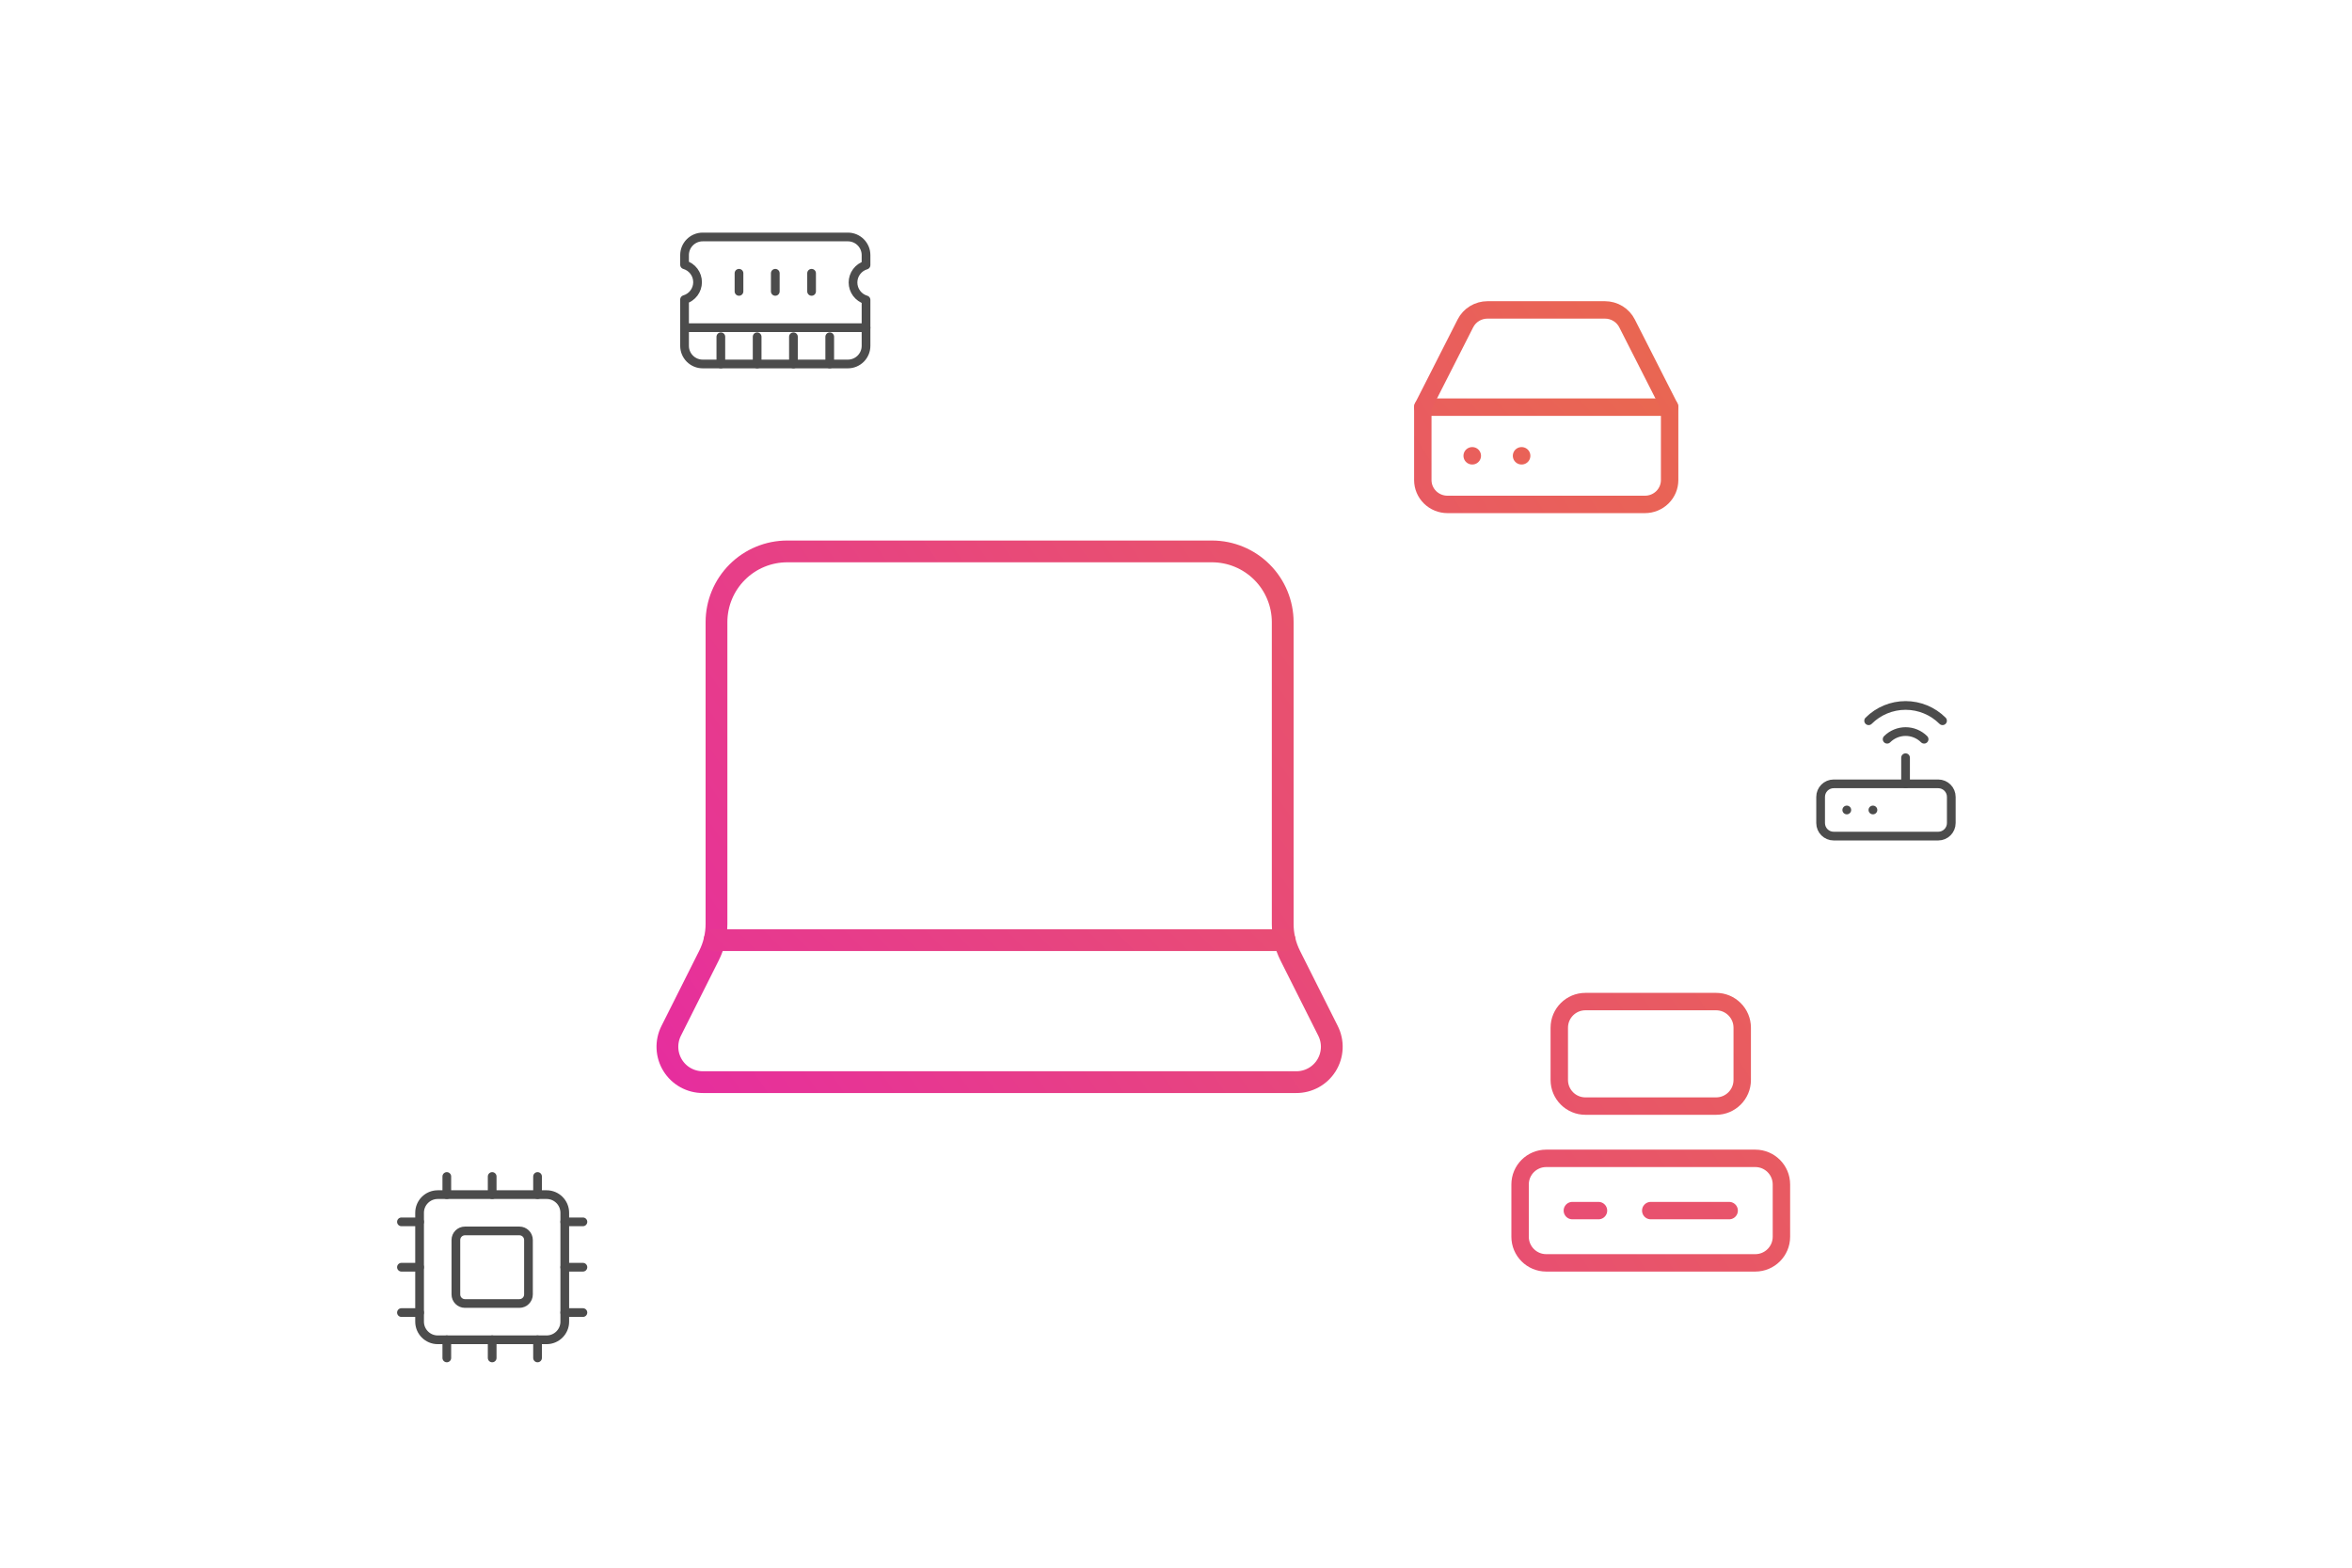 <svg width="540" height="360" viewBox="0 0 540 360" fill="none" xmlns="http://www.w3.org/2000/svg">
<path d="M394 230H364C360.686 230 358 232.686 358 236V248C358 251.314 360.686 254 364 254H394C397.314 254 400 251.314 400 248V236C400 232.686 397.314 230 394 230Z" stroke="url(#paint0_linear_618_107)" stroke-width="4" stroke-linecap="round" stroke-linejoin="round"/>
<path d="M403 266H355C351.686 266 349 268.686 349 272V284C349 287.314 351.686 290 355 290H403C406.314 290 409 287.314 409 284V272C409 268.686 406.314 266 403 266Z" stroke="url(#paint1_linear_618_107)" stroke-width="4" stroke-linecap="round" stroke-linejoin="round"/>
<path d="M361 278H367" stroke="url(#paint2_linear_618_107)" stroke-width="4" stroke-linecap="round" stroke-linejoin="round"/>
<path d="M379 278H397" stroke="url(#paint3_linear_618_107)" stroke-width="4" stroke-linecap="round" stroke-linejoin="round"/>
<path d="M383.333 93.5H326.667" stroke="url(#paint4_linear_618_107)" stroke-width="4" stroke-linecap="round" stroke-linejoin="round"/>
<path d="M336.442 74.265L326.667 93.5V110.25C326.667 111.731 327.264 113.151 328.326 114.198C329.389 115.245 330.831 115.833 332.333 115.833H377.667C379.17 115.833 380.611 115.245 381.674 114.198C382.736 113.151 383.333 111.731 383.333 110.25V93.5L373.558 74.265C373.089 73.335 372.366 72.552 371.47 72.005C370.574 71.457 369.541 71.167 368.487 71.167H341.513C340.459 71.167 339.426 71.457 338.53 72.005C337.634 72.552 336.911 73.335 336.442 74.265Z" stroke="url(#paint5_linear_618_107)" stroke-width="4" stroke-linecap="round" stroke-linejoin="round"/>
<path d="M338 104.667H338.027" stroke="url(#paint6_linear_618_107)" stroke-width="4" stroke-linecap="round" stroke-linejoin="round"/>
<path d="M349.333 104.667H349.361" stroke="url(#paint7_linear_618_107)" stroke-width="4" stroke-linecap="round" stroke-linejoin="round"/>
<path d="M278.25 126.625C282.56 126.625 286.693 128.337 289.74 131.385C292.788 134.432 294.5 138.565 294.5 142.875V212.149C294.499 214.679 295.089 217.175 296.222 219.437L304.9 236.719C305.526 237.962 305.823 239.345 305.761 240.735C305.699 242.126 305.282 243.477 304.548 244.66C303.813 245.843 302.788 246.817 301.569 247.489C300.35 248.162 298.979 248.51 297.587 248.5H161.412C160.021 248.51 158.65 248.162 157.431 247.489C156.212 246.817 155.186 245.843 154.452 244.66C153.718 243.477 153.3 242.126 153.239 240.735C153.177 239.345 153.474 237.962 154.1 236.719L162.777 219.437C163.911 217.175 164.501 214.679 164.5 212.149V142.875C164.5 138.565 166.212 134.432 169.259 131.385C172.307 128.337 176.44 126.625 180.75 126.625H278.25Z" stroke="url(#paint8_linear_618_107)" stroke-width="5" stroke-linecap="round" stroke-linejoin="round"/>
<path d="M294.939 215.894H164.061" stroke="url(#paint9_linear_618_107)" stroke-width="5" stroke-linecap="round" stroke-linejoin="round"/>
<path d="M113 307.667V311.833" stroke="#4C4C4C" stroke-width="2" stroke-linecap="round" stroke-linejoin="round"/>
<path d="M113 270.167V274.333" stroke="#4C4C4C" stroke-width="2" stroke-linecap="round" stroke-linejoin="round"/>
<path d="M123.417 307.667V311.833" stroke="#4C4C4C" stroke-width="2" stroke-linecap="round" stroke-linejoin="round"/>
<path d="M123.417 270.167V274.333" stroke="#4C4C4C" stroke-width="2" stroke-linecap="round" stroke-linejoin="round"/>
<path d="M92.167 291H96.333" stroke="#4C4C4C" stroke-width="2" stroke-linecap="round" stroke-linejoin="round"/>
<path d="M92.167 301.417H96.333" stroke="#4C4C4C" stroke-width="2" stroke-linecap="round" stroke-linejoin="round"/>
<path d="M92.167 280.583H96.333" stroke="#4C4C4C" stroke-width="2" stroke-linecap="round" stroke-linejoin="round"/>
<path d="M129.667 291H133.833" stroke="#4C4C4C" stroke-width="2" stroke-linecap="round" stroke-linejoin="round"/>
<path d="M129.667 301.417H133.833" stroke="#4C4C4C" stroke-width="2" stroke-linecap="round" stroke-linejoin="round"/>
<path d="M129.667 280.583H133.833" stroke="#4C4C4C" stroke-width="2" stroke-linecap="round" stroke-linejoin="round"/>
<path d="M102.583 307.667V311.833" stroke="#4C4C4C" stroke-width="2" stroke-linecap="round" stroke-linejoin="round"/>
<path d="M102.583 270.167V274.333" stroke="#4C4C4C" stroke-width="2" stroke-linecap="round" stroke-linejoin="round"/>
<path d="M125.5 274.333H100.5C98.199 274.333 96.333 276.199 96.333 278.5V303.5C96.333 305.801 98.199 307.667 100.5 307.667H125.5C127.801 307.667 129.667 305.801 129.667 303.5V278.5C129.667 276.199 127.801 274.333 125.5 274.333Z" stroke="#4C4C4C" stroke-width="2" stroke-linecap="round" stroke-linejoin="round"/>
<path d="M119.25 282.667H106.75C105.599 282.667 104.667 283.599 104.667 284.75V297.25C104.667 298.401 105.599 299.333 106.75 299.333H119.25C120.401 299.333 121.333 298.401 121.333 297.25V284.75C121.333 283.599 120.401 282.667 119.25 282.667Z" stroke="#4C4C4C" stroke-width="2" stroke-linecap="round" stroke-linejoin="round"/>
<path d="M165.5 83.583V77.333" stroke="#4C4C4C" stroke-width="2" stroke-linecap="round" stroke-linejoin="round"/>
<path d="M173.833 83.583V77.333" stroke="#4C4C4C" stroke-width="2" stroke-linecap="round" stroke-linejoin="round"/>
<path d="M182.167 83.583V77.333" stroke="#4C4C4C" stroke-width="2" stroke-linecap="round" stroke-linejoin="round"/>
<path d="M190.5 83.583V77.333" stroke="#4C4C4C" stroke-width="2" stroke-linecap="round" stroke-linejoin="round"/>
<path d="M169.667 66.917V62.75" stroke="#4C4C4C" stroke-width="2" stroke-linecap="round" stroke-linejoin="round"/>
<path d="M186.333 66.917V62.75" stroke="#4C4C4C" stroke-width="2" stroke-linecap="round" stroke-linejoin="round"/>
<path d="M178 66.917V62.75" stroke="#4C4C4C" stroke-width="2" stroke-linecap="round" stroke-linejoin="round"/>
<path d="M157.167 75.25H198.833" stroke="#4C4C4C" stroke-width="2" stroke-linecap="round" stroke-linejoin="round"/>
<path d="M157.167 58.583C157.167 57.478 157.606 56.419 158.387 55.637C159.169 54.856 160.228 54.417 161.333 54.417H194.667C195.772 54.417 196.832 54.856 197.613 55.637C198.394 56.419 198.833 57.478 198.833 58.583V60.875C197.97 61.129 197.213 61.656 196.674 62.376C196.135 63.097 195.844 63.972 195.844 64.872C195.844 65.772 196.135 66.647 196.674 67.367C197.213 68.088 197.97 68.615 198.833 68.869V79.417C198.833 80.522 198.394 81.582 197.613 82.363C196.832 83.144 195.772 83.583 194.667 83.583H161.333C160.228 83.583 159.169 83.144 158.387 82.363C157.606 81.582 157.167 80.522 157.167 79.417V68.792C158.03 68.537 158.787 68.011 159.326 67.29C159.865 66.57 160.156 65.694 160.156 64.795C160.156 63.895 159.865 63.02 159.326 62.299C158.787 61.579 158.03 61.052 157.167 60.798V58.583Z" stroke="#4C4C4C" stroke-width="2" stroke-linecap="round" stroke-linejoin="round"/>
<path d="M445 180H421C419.343 180 418 181.343 418 183V189C418 190.657 419.343 192 421 192H445C446.657 192 448 190.657 448 189V183C448 181.343 446.657 180 445 180Z" stroke="#4C4C4C" stroke-width="2" stroke-linecap="round" stroke-linejoin="round"/>
<path d="M424.015 186H424" stroke="#4C4C4C" stroke-width="2" stroke-linecap="round" stroke-linejoin="round"/>
<path d="M430.015 186H430" stroke="#4C4C4C" stroke-width="2" stroke-linecap="round" stroke-linejoin="round"/>
<path d="M437.5 174V180" stroke="#4C4C4C" stroke-width="2" stroke-linecap="round" stroke-linejoin="round"/>
<path d="M441.76 169.755C441.203 169.197 440.541 168.755 439.813 168.453C439.084 168.151 438.304 167.995 437.515 167.995C436.727 167.995 435.946 168.151 435.217 168.453C434.489 168.755 433.827 169.197 433.27 169.755" stroke="#4C4C4C" stroke-width="2" stroke-linecap="round" stroke-linejoin="round"/>
<path d="M445.99 165.51C443.74 163.261 440.689 161.998 437.507 161.998C434.326 161.998 431.275 163.261 429.025 165.51" stroke="#4C4C4C" stroke-width="2" stroke-linecap="round" stroke-linejoin="round"/>
<defs>
<linearGradient id="paint0_linear_618_107" x1="480.769" y1="59.231" x2="103.462" y2="302.923" gradientUnits="userSpaceOnUse">
<stop stop-color="#EA7B36"/>
<stop offset="1" stop-color="#E627A7"/>
</linearGradient>
<linearGradient id="paint1_linear_618_107" x1="483.539" y1="54.385" x2="95.154" y2="299.462" gradientUnits="userSpaceOnUse">
<stop stop-color="#EA7B36"/>
<stop offset="1" stop-color="#E627A7"/>
</linearGradient>
<linearGradient id="paint2_linear_618_107" x1="502.231" y1="106.5" x2="215.937" y2="396.907" gradientUnits="userSpaceOnUse">
<stop stop-color="#EA7B36"/>
<stop offset="1" stop-color="#E627A7"/>
</linearGradient>
<linearGradient id="paint3_linear_618_107" x1="527.154" y1="110.5" x2="186.602" y2="397.72" gradientUnits="userSpaceOnUse">
<stop stop-color="#EA7B36"/>
<stop offset="1" stop-color="#E627A7"/>
</linearGradient>
<linearGradient id="paint4_linear_618_107" x1="488.225" y1="70.5" x2="191.612" y2="339.64" gradientUnits="userSpaceOnUse">
<stop stop-color="#EA7B36"/>
<stop offset="1" stop-color="#E627A7"/>
</linearGradient>
<linearGradient id="paint5_linear_618_107" x1="503.49" y1="70.939" x2="127.08" y2="307.698" gradientUnits="userSpaceOnUse">
<stop stop-color="#EA7B36"/>
<stop offset="1" stop-color="#E627A7"/>
</linearGradient>
<linearGradient id="paint6_linear_618_107" x1="500.021" y1="74" x2="193.519" y2="359.79" gradientUnits="userSpaceOnUse">
<stop stop-color="#EA7B36"/>
<stop offset="1" stop-color="#E627A7"/>
</linearGradient>
<linearGradient id="paint7_linear_618_107" x1="490.216" y1="72" x2="181.637" y2="359.97" gradientUnits="userSpaceOnUse">
<stop stop-color="#EA7B36"/>
<stop offset="1" stop-color="#E627A7"/>
</linearGradient>
<linearGradient id="paint8_linear_618_107" x1="471.19" y1="55.102" x2="137.493" y2="283.746" gradientUnits="userSpaceOnUse">
<stop stop-color="#EA7B36"/>
<stop offset="1" stop-color="#E627A7"/>
</linearGradient>
<linearGradient id="paint9_linear_618_107" x1="474.624" y1="105.805" x2="211.718" y2="366.27" gradientUnits="userSpaceOnUse">
<stop stop-color="#EA7B36"/>
<stop offset="1" stop-color="#E627A7"/>
</linearGradient>
</defs>
</svg>
